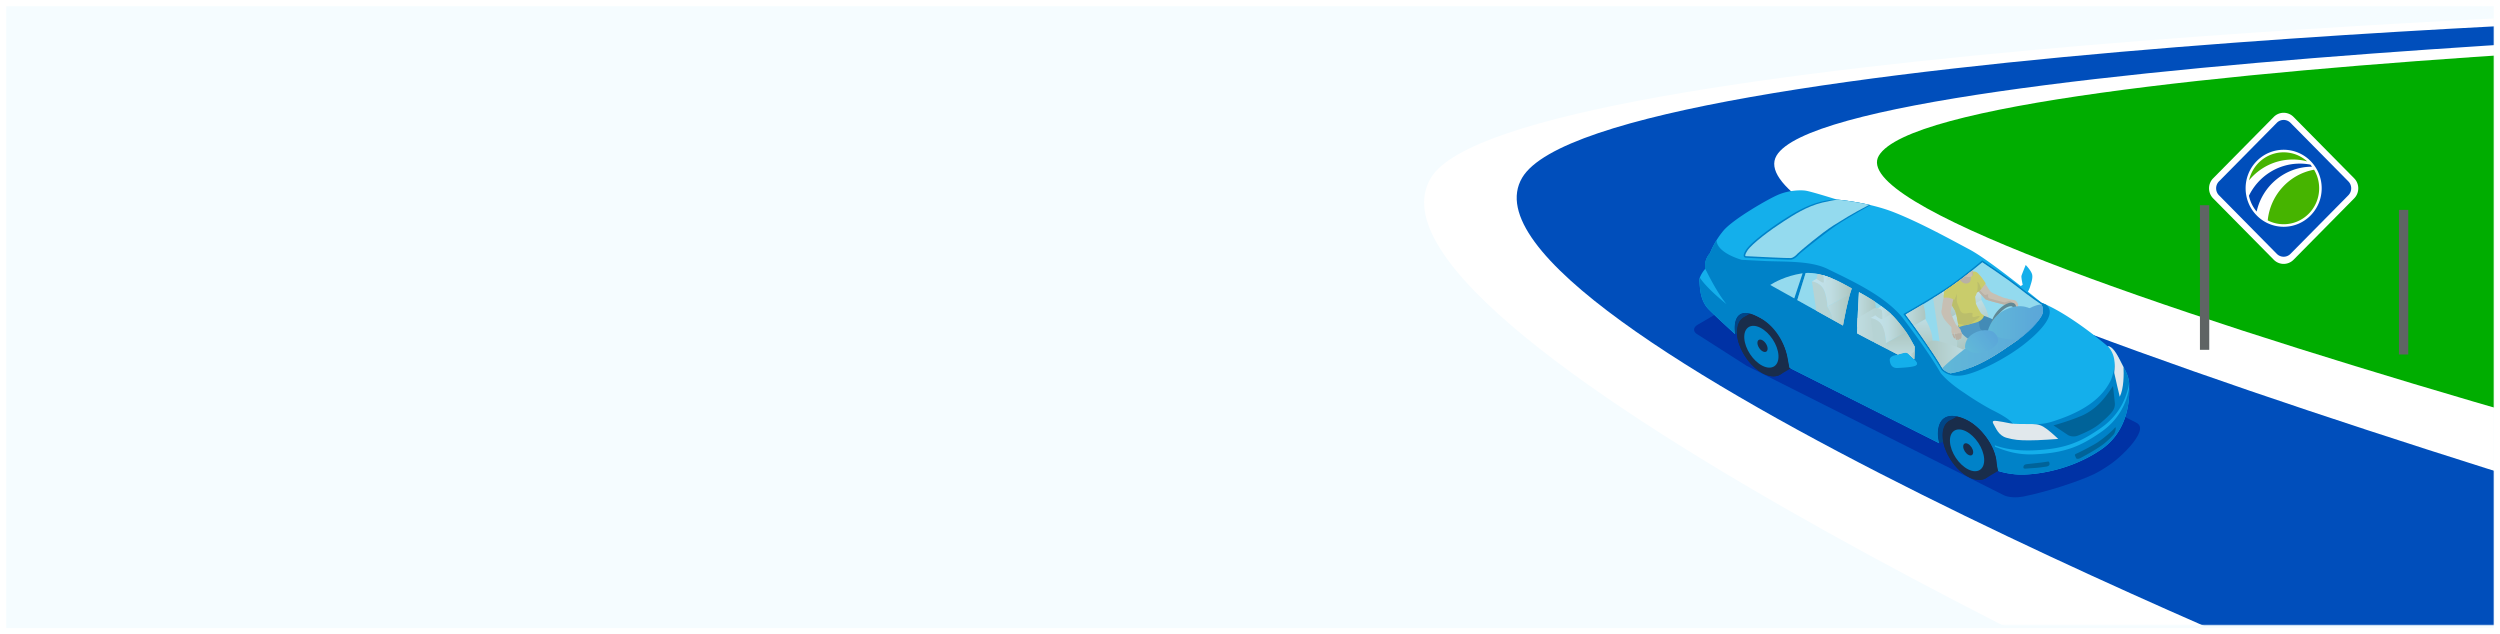 <svg width="1608" height="408" fill="none" xmlns="http://www.w3.org/2000/svg" viewBox="0 0 1608 408"><g filter="url(#filter0_d)"><path fill="#F5FCFF" d="M1604 2H4v400h1600z"/></g><mask id="a" maskUnits="userSpaceOnUse" x="627" y="2" width="977" height="400"><path transform="matrix(-1 0 0 1 1604 2)" fill="#F5FCFF" d="M0 0h977v400H0z"/></mask><g mask="url(#a)"><path d="M1815.84 10.01l-221.16 12.087-412.3 43.203-76.81 45.616 349.28 203.445 293.2 27.611 67.79-331.961z" fill="#00AD00"/><path d="M1725.26 6.697S971.115 30.777 920.425 114.28C857.991 217.137 1476.9 493 1476.9 493l522.48-123.8s-828.17-206.809-790.9-269.085c38.95-65.08 809.99-83 809.99-83L1725.26 6.696z" fill="#fff"/><path d="M1535.55 452.392S923.755 207.655 979.078 114.279C1028.87 30.243 1783.91 9.401 1783.91 9.401l168.74 3.197s-771.51 22.153-809.99 87.508c-41.13 69.872 790.89 300.67 790.89 300.67l-398 51.616z" fill="#004EBB"/><path d="M1092.02 208.807c-3.27 1.878-3.2 4.8.17 6.494l31.23 19.982 165.34 83.193c3.37 1.695 8.93 1.653 12.64.91 14.06-2.855 34.8-9.273 45.85-14.607 3.4-1.644 8.31-4.791 11.35-7.028 5.12-3.756 13.66-11.861 16.64-17.996 1.65-3.397 2.1-6.235-1.27-7.938l-203.17-102.24c-3.37-1.694-8.8-1.552-12.07.326l-66.71 38.904z" fill="#0032A5"/><path d="M1096.83 172.849c-1.01-5.868 3.1-10.083 3.1-10.083s2.32-6.802 8.44-14.248c6.12-7.437 29.06-20.633 35.57-23.346 6.51-2.713 13.76-3.046 17.32-2.554 3.58.493 20.25 5.751 20.25 5.751s20.2 1.611 36.97 8.28 34.94 16.694 48.4 23.864c7.85 4.173 22.23 15.099 32.87 23.479l1.25-.793s-1.04-4.899-.8-5.767c.23-.877 2.73-7.012 2.73-7.012s3.06 3.097 3.99 5.659c.94 2.563-.67 6.428-1.17 8.306-.29 1.068-.92 2.337-1.4 3.238-.01-.008-.03-.017-.04-.025 5.23 4.174 8.77 7.103 8.77 7.103 18.53 7.27 42.39 27.862 42.39 27.862 4.56.234 7.7 8.831 10.98 14.69 3.29 5.868 3.12 9.816 3.03 11.536-.1 1.719 2.18 26.334-17.79 40.165-19.98 13.822-43.82 16.91-54.44 16.192a53.15 53.15 0 0 1-12.08-2.245c-.41-1.995-.8-3.864-.88-5.167-.64-10.717-10.19-23.529-19.95-28.02-12.65-5.818-18.54.092-17.89 10.818.07 1.06.39 2.737.81 4.499l-96.33-48.512c-.42-2.287-.88-4.633-1.11-6.052-1.59-9.757-9.2-20.75-17.68-25.833-13.55-8.121-17.6-.409-16.15 10.225v.017c-4.81-4.374-12.79-11.694-16.87-15.834-6.09-6.169-5.62-15.016-6.07-18.155-.46-3.138 3.78-8.038 3.78-8.038z" fill="#14AFEB"/><path d="M1093.04 180.887c.46 3.139-.02 11.986 6.07 18.155 4.09 4.14 12.07 11.46 16.87 15.834v-.017c-1.46-10.634 2.6-18.355 16.15-10.225 8.48 5.083 16.1 16.076 17.68 25.833.24 1.419.7 3.765 1.11 6.052l96.33 48.512c-.42-1.762-.75-3.439-.81-4.499-.64-10.726 5.25-16.636 17.89-10.818 9.77 4.491 19.31 17.303 19.95 28.02.08 1.303.47 3.172.88 5.167a53.15 53.15 0 0 0 12.08 2.245c10.62.718 34.46-2.37 54.44-16.192 18.13-12.546 17.92-33.972 17.8-39.122-1.67 8.814-6.12 19.849-18.32 28.237-12.6 8.673-22.43 13.339-43.1 14.173-12.18.484-20.34-3.197-24.92-4.924l-.05-.91c4.57 1.728 12.63 3.739 24.81 3.255 20.68-.826 30.5-5.5 43.1-14.164 12.28-8.447 16.71-19.565 18.36-28.413.06.309.1.601.14.885.04-2.004-.22-5.634-3.05-10.709-.92-1.645-1.83-3.498-2.76-5.326-2.14 3.631-3.53 1.845-3.53 1.845-.11 3.956-1.74 9.49-2.75 11.343-1.01 1.853-4.16 8.356-12.97 14.641s-18.81 9.607-24.53 11.443c-5.72 1.837-11.16 1.62-11.16 1.62-6.71 3.372-13.56.467-13.56.467-1.6-3.13-8.41-6.895-13.51-9.44-2.78-1.386-7.67-4.249-12.1-7.062-3.72-2.362-5.91-3.931-5.91-3.931-11.12-7.137-15.46-12.954-15.46-12.954-8.46-14.749-24.45-35.499-24.45-35.499-11.65-14.382-33.6-24.223-48.31-31.451-10.5-5.159-26.26-4.549-39.49-5.025l-15.68-.818s-15.9-4.249-16.21-12.612c-2.94 4.733-4.14 8.247-4.14 8.247s-4.11 4.223-3.09 10.083c0 0 6.77 14.406 13.63 22.795 0 0-12.54-9.9-17.12-17.053-.27.818-.41 1.611-.31 2.312zm126.12 47.527c4.1-.935 6.54-2.404 8.1-1.018l4.57 4.156s2.39 2.329.7 3.431c-1.69 1.102-7.3 1.444-11.92 1.719-4.62.276-4.97-3.914-5.07-4.59-.1-.685-.48-2.763 3.62-3.698z" fill="#0082C8"/><path d="M1158.62 174.869a24.84 24.84 0 0 1 2.58-.283c12.99-.785 26.14 7.445 30.66 9.966 7.25 4.04 20.86 11.36 28.73 20.533 9.61 11.21 7.34 10.3 21.89 35.182 0 0-4.12-2.078-10.18-5.158.08-.042.16-.076.23-.126 1.69-1.101-.7-3.43-.7-3.43l-4.57-4.157c-1.56-1.377-3.99.084-8.07 1.01-10.63-5.459-22.36-11.552-29.26-15.366-14.94-8.272-53.25-29.673-53.25-29.673s8.13-6.252 21.94-8.498z" fill="#0082C8"/><path d="M1254.15 270.415l4.46-2.645c1.72.35 3.63.984 5.72 1.953 9.77 4.49 19.31 17.303 19.95 28.02.08 1.302.47 3.172.88 5.167h.02l-7.85 4.674c-2.69 1.619-6.47 1.552-10.75-.584-8.85-4.424-16.5-16.001-17.09-25.867-.33-5.367 1.5-9.123 4.66-10.718z" fill="#192D4B"/><path d="M1258.61 267.761l-4.46 2.646c-3.17 1.594-4.99 5.35-4.67 10.717.06 1.027.2 2.07.41 3.122l-2.64.785c-.42-1.762-.75-3.439-.81-4.499-.54-8.94 3.48-14.532 12.17-12.771z" fill="#004687"/><path d="M1249.48 281.124c.59 9.866 8.25 21.451 17.09 25.867 8.85 4.415 15.54 0 14.95-9.866-.6-9.866-8.25-21.452-17.1-25.867-8.84-4.416-15.53 0-14.94 9.866z" fill="#192D4B"/><path d="M1250.43 282.058c.55 9.098 7.6 19.782 15.75 23.855 8.17 4.074 14.34.009 13.79-9.098-.55-9.098-7.6-19.782-15.76-23.855s-14.33 0-13.78 9.098z" fill="#192D4B"/><path d="M1254.22 284.154c.41 6.777 5.66 14.724 11.73 17.762 6.07 3.03 10.66 0 10.26-6.769-.41-6.778-5.66-14.724-11.73-17.754-6.08-3.047-10.67-.008-10.26 6.761z" fill="#0082C8"/><path d="M1262.74 287.426c.11 1.978 1.65 4.29 3.42 5.183 1.77.885 3.11 0 2.99-1.978-.12-1.978-1.66-4.299-3.43-5.183-1.76-.885-3.1 0-2.98 1.978zM1121.86 203.782l3.6-2.145c1.9.492 4.12 1.46 6.67 2.996 8.48 5.083 16.11 16.076 17.68 25.834.24 1.419.7 3.764 1.11 6.051l.85.426-6.74 4.006c-2.69 1.62-6.47 1.553-10.75-.584-8.85-4.415-16.5-16.001-17.1-25.867-.31-5.367 1.52-9.115 4.68-10.717z" fill="#192D4B"/><path d="M1117.18 214.5c.6 9.866 8.25 21.451 17.1 25.866 8.85 4.416 15.54.009 14.95-9.865-.59-9.866-8.25-21.452-17.1-25.867-8.84-4.416-15.54 0-14.95 9.866z" fill="#192D4B"/><path d="M1118.13 215.435c.55 9.098 7.6 19.782 15.76 23.863 8.16 4.073 14.33 0 13.79-9.098-.56-9.098-7.61-19.782-15.77-23.855-8.16-4.082-14.32-.008-13.78 9.09z" fill="#192D4B"/><path d="M1121.93 217.53c.4 6.769 5.65 14.723 11.72 17.762 6.08 3.029 10.66 0 10.26-6.77-.41-6.777-5.66-14.723-11.73-17.762-6.07-3.038-10.66-.008-10.25 6.77z" fill="#0082C8"/><path d="M1130.38 220.769c.13 2.011 1.69 4.373 3.49 5.275 1.8.901 3.17 0 3.05-2.012-.13-2.011-1.68-4.374-3.49-5.275-1.81-.901-3.17 0-3.05 2.012z" fill="#192D4B"/><path d="M1125.46 201.646l-3.6 2.145c-3.16 1.594-4.99 5.35-4.67 10.709v.134l-1.21.242v-.017c-1.18-8.631 1.27-15.333 9.48-13.213z" fill="#004687"/><path d="M1254.16 183.692c9.92-6.944 20.79-16.217 20.79-16.217s17.19 11.443 22.8 15.925c8.4 6.711 15.33 11.302 15.33 11.302.93.367 1.88.768 2.83 1.194 8.1 6.134-5.27 18.955-15.59 26.743-10.31 7.779-27.21 16.777-37.25 18.655-1.03.192-2 .309-2.92.367-7.96.476-11.34-3.773-11.34-3.773-7.71-13.505-24.56-35.891-24.56-35.891s19.98-11.36 29.91-18.305zM1123.07 160.688c3.38-5.117 16.66-14.69 23.6-19.123 4.97-3.171 13.01-8.497 22.65-11.318 3.21-.943 6.6-1.602 10.12-1.811a33.55 33.55 0 0 1 2.07-.067s9.94.793 21.65 3.564c0 0-16.12 8.848-23.36 13.956-7.23 5.1-21.2 16.276-22.78 17.837 0 0-2.52 3.105-5.13 3.256-2.61.158-28.92-1.211-28.92-1.211s-3.28.034.1-5.083z" fill="#0082C8"/><path d="M1254.73 184.51c8.55-5.976 17.89-13.764 20.29-15.776 3.14 2.104 17.19 11.536 22.09 15.459 8.34 6.66 15.34 11.31 15.41 11.351l.09.059.1.042.32.133c.86 1.653 1.49 3.831.71 6.01-1.6 4.449-9.74 12.821-17.65 18.046-7.64 5.041-22.22 16.71-41.51 20.299-3.13-.876-4.67-2.496-4.96-2.821-6.78-11.861-20.66-30.658-23.89-34.998 4.17-2.404 20.42-11.794 29-17.804zM1188.72 184.251c.89.492 1.67.934 2.33 1.277-2.47 6.694-4.83 19.197-5.66 23.838-8.2-4.557-19.68-10.951-29.38-16.368l5.4-17.411c10.67-.585 21.48 5.425 27.31 8.664zM1158.79 175.862c.21-.033.43-.058.65-.091l-5.36 16.151c-7.04-3.923-12.89-7.195-15.48-8.639 2.78-1.778 9.91-5.751 20.19-7.421zM1151.82 165.98c1.77-.109 3.79-2.12 4.41-2.888l.03-.042.05-.033c1.67-1.661 15.42-13.238 22.9-17.954 14.69-9.265 19.17-11.118 23.11-13.322-10.41-2.404-19.24-3.238-20.62-3.355-2.41.334-5.55 1.018-9.66 1.92-10.03 2.47-18.55 8.096-24.05 11.61l-.78.501c-7.81 4.983-20.19 14.114-23.31 18.822-1.69 2.562-1.32 3.33-1.31 3.355.07.142.35.167.35.167H1123.01c9.09.484 26.79 1.344 28.81 1.219z" fill="#94DAEE"/><path d="M1363.42 255.174s-3.28-13.714-3.51-15.208c-.23-1.494 2.24-10.367-4.19-17.378 4.14.492 7.11 7.871 10.12 13.538.21 4.232.31 13.706-2.42 19.048zM1323.85 282.318s-3.8-3.681-7.14-6.21c-3.33-2.529-5.5-3.305-9.8-3.355-4.29-.042-10.95.15-14.22-.51-3.28-.659-5.93-1.16-8.02-1.435-2.08-.284-3.8-.326-2.4 2.011s3.14 7.32 8.27 8.748c5.13 1.427 7.9 1.627 14.32 1.677 6.42.059 18.99-.926 18.99-.926z" fill="#E1E8EC"/><path d="M1334.12 280.707a8.02 8.02 0 0 0 2.66-.634l.72-.301c4.01-1.694 9-3.806 13.45-7.562 3.82-3.222 6.36-5.717 7.76-7.637 1.23-1.695 1.74-3.481 1.54-5.467-.19-1.87-.81-7.588-1.17-10.835-1.48 2.288-4.12 6.152-6.97 9.366-2.41 2.721-7.49 7.67-14.49 10.308-.48.184-.96.376-1.45.576-.47.192-.95.384-1.43.559-5.65 2.145-11.21 3.781-13.94 4.532l9.27 6.177c-.01.008 1.65 1.06 4.05.918zM1303.45 298.569c2.8-.343 10.02-1.035 13.47-1.645.57-.1 1.13-.292 1.35 1.286.22 1.577-1.97 1.903-1.97 1.903-3.03.451-5.86.809-7.69.901 0 0-5.47.393-5.98.418-.63.025-1.1-.334-1.1-.334-.26-1.002.17-2.312 1.92-2.529zM1334.64 292.993l.7 1.711s.66.96 2.61-.008c1.94-.968 9.93-5.267 14.56-8.723 3.43-2.562 6.55-5.951 7.13-6.685.59-.735 1.13-2.605 1.15-3.281.03-.676.42-1.978-1.08-.233-1.5 1.744-6.86 6.301-10.44 8.68-3.58 2.379-12.56 6.895-14.08 7.479 0 .008-.84.334-.55 1.06z" fill="#006399"/><path d="M1099.68 163.05s-.98 2.228.99 4.482c1.96 2.254 6.32 6.127 6.32 6.127s1.1.434-.92 2.888c-2.02 2.454-2.27 2.47-2.27 2.47s-.3.351-.78.376c-.37.025-.83-.142-1.35-.793-1.2-1.502-3.65-3.823-4.83-5.759-.87-4.967 1.96-8.756 2.84-9.791z" fill="#0082C8"/><path d="M1227.26 227.396c-1.36-1.202-3.38-.242-6.59.634-9.01-4.615-18.95-9.765-26.13-13.63.12-9.04.85-21.627 1.14-26.476 10.78 5.801 19.07 11.911 24.13 17.812 6.3 7.354 7.44 9.432 11.69 17.178.02.025.03.05.04.075l-.32 8.004-3.96-3.597z" fill="#94DAEE"/><path d="M1248.09 223.331l9.98 4.265c.37-2.446 1.35-6.018.24-12.437-1.09-6.31-4.28-10.7-4.28-10.7s.13-5.217-2.08-11.41a11.11 11.11 0 0 0-3.09-4.633c-1.75 1.118-3.59 2.27-5.45 3.414l4.68 31.501z" fill="#D4CDBF"/><path d="M1274.38 192.857s.56-4.825-1.64-11.01c-1.26-3.514-3.38-5.709-5.15-7.028-3.78 3.014-8.43 6.594-12.85 9.699-1.7 1.194-3.71 2.521-5.87 3.898 1.23 1.094 2.36 2.579 3.1 4.633 2.2 6.193 2.08 11.41 2.08 11.41l20.33-11.602z" fill="url(#paint0_linear)"/><path d="M1258.31 215.168c-1.09-6.31-4.28-10.701-4.28-10.701l20.34-11.602s2.58 3.923 4.31 9.432c1.1 3.506 1.52 9.95 1.15 12.387l-21.76 12.921c.37-2.446 1.36-6.027.24-12.437z" fill="url(#paint1_linear)"/><path d="M1298.33 218.274c-4.72-1.92-10.79-3.84-13.07-4.299-4.02-.81-5.45.676-5.45.676l-21.65 12.846c.45 2.337 5.05 5.968 9.71 8.747 12.72-5.033 22.45-12.612 28.22-16.418.75-.484 1.49-1.01 2.24-1.552z" fill="url(#paint2_linear)"/><path d="M1231.02 209.517l7.38-4.206s.47-4.14-1.41-9.449c-.02-.042-.04-.075-.05-.117-4.99 2.972-9.34 5.476-11.21 6.561.96 1.293 2.89 3.898 5.29 7.211z" fill="url(#paint3_linear)"/><path d="M1238.4 205.311l-7.38 4.206c3.11 4.307 7.03 9.825 10.72 15.308l1.34-.793c.31-2.095-.04-7.62-.99-10.625-1.48-4.724-3.69-8.096-3.69-8.096z" fill="url(#paint4_linear)"/><path d="M1249.37 236.861c7.03-4.257 15-9.374 15.21-10.375.36-1.712-14.54-6.478-18.37-7.212-3.83-.726-5.2.609-5.2.609l-1.9 1.069c3.77 5.475 7.54 11.201 10.26 15.909z" fill="url(#paint5_linear)"/><path d="M1275.45 202.99s5.77 1.519 9.38 4.432c3.61 2.913 8.39 8.497 8.39 8.497l-3.48 5.434s-12.17-5.959-15.53-7.762c-3.35-1.803-6.25-7.32-6.25-7.32l7.49-3.281z" fill="#014B89"/><path d="M1271.35 204.727s1.9 3.205 1.76 4.156c-.14.952.62 2.771.62 2.771s5.84 4.449 7.47 6.745c1.63 2.303 3.2 5.884 2.75 5.918-.44.033-6.65 2.537-6.65 2.537s-5.46-5.801-8.69-7.42c-3.23-1.611-8.09-4.691-9.26-10.067l12-4.64z" fill="#1A64A3"/><path d="M1292.03 192.456s.04.009.09.009c.38.058 1.97.283 2.68.45.81.192 1.27-.058 2.3 1.127 1.03 1.194.98 1.995.93 2.796-.05.802-.31 1.995-.57 2.271-.26.275-.37.551-.74.484-.38-.067-.55-.259-.52-.234.02.025-.5-.008-.47-.551.03-.534.33-1.702.33-1.702l-.3-.96s-.75-.51-.96-.443c-.22.067-2.29.167-2.29.167s-2.9.209-3.99-.075c-1.1-.284-10.47-2.629-11.34-3.205-.86-.584-4.12-4.775-5.49-6.143-1.37-1.369-1.86-5.96-2.65-6.202-.79-.234-2.61-.117-2.61-.117l-1.37-2.771s3.84-3.856 6.27-1.886c2.42 1.961 3.23 3.138 3.63 3.664.4.526 4.5 7.854 5.64 8.689 1.14.835 8.56 4.09 9.73 4.073.84 0 1.7.559 1.7.559z" fill="#F2A983"/><path d="M1271.1 183.985s3.99 4.75 5.2 5.543c1.2.793 2.79-1.052 2.49 0-.3 1.051.07 2.111.49 2.337.42.225 9.3 2.454 9.91 2.637.61.184 2.89-1.377 4.05-.676.69.418 1.01 1.236.87 1.953-.67.05-1.59.092-1.59.092s-2.9.209-3.99-.075c-1.1-.284-10.47-2.629-11.34-3.205-.86-.584-4.12-4.774-5.49-6.143-.4-.401-.73-1.077-1.01-1.837l.41-.626z" fill="#D88F69"/><path d="M1267.72 174.912s2.45-.976 4.26.601c1.8 1.586 5.21 6.627 5.21 6.627s-3.5 5.443-6.15 6.152c-2.65.71-3.32-13.38-3.32-13.38z" fill="#F6C100"/><path d="M1269.46 181.623c.46-.96 3.04-.802 3.73 1.168a25.8 25.8 0 0 0 1.24 2.947c-1.08 1.185-2.3 2.27-3.39 2.562-1.11.292-1.98-1.97-2.63-4.708.49-.926.9-1.677 1.05-1.969z" fill="#DDA800"/><path d="M1262.11 183.626c3.69.676 6.22.501 6.74-1.51.51-2.012-1.68-6.235-1.68-6.235l-.66-.209a305.062 305.062 0 0 1-7.21 5.542c.36 1.06 1.16 2.112 2.81 2.412z" fill="#D88F69"/><path d="M1270.89 195.086c-.06-.76-.48-4.307-.48-4.307.68-.918 1.8-3.464 1.59-7.654-.21-4.19-2.88-7.888-2.88-7.888s-.98-.2-1.78-.225c-.29.225-.59.459-.88.693.02.025.03.05.06.075 1.17 1.327 1.94 4.974-.35 6.193-2.05 1.085-3.85-.134-4.96-1.252-.19-.192-.37-.367-.54-.543a205.554 205.554 0 0 1-5.94 4.324c-.9.634-1.88 1.302-2.94 1.995.35 4.315 4.72 11.635 5.61 13.104 1.04 1.703 2.44 11.102 2.44 11.102 1.39-1.177 6.84-1.953 11.35-3.322 4.53-1.369 4.94-4.483 4.94-4.483s-1.11-.601-1.79-1.277c-.68-.667-3.38-5.776-3.45-6.535z" fill="#F6C100"/><path d="M1267.69 177.983c1.53-.375 1.08-1.677 1.09-2.637.01-.493.07-1.052.14-1.603a407.497 407.497 0 0 1-5.22 4.123c1.43.343 2.96.376 3.99.117z" fill="#F2A983"/><path d="M1268.44 177.624c.61-.559.34-1.527.35-2.278.01-.493.07-1.052.14-1.603l-.09.075c.06.309.06.701-.38.743-.48.042-.19.885-.21 1.427 0 .293.06 1.01.19 1.636z" fill="#D88F69"/><path d="M1258.67 191.129c-.22 2.262-.07 3.464.94 5.359 1 1.895.86 3.706 2.61 4.716 1.74 1.01 3.28-.059 5.05 0 1.77.05 1.63-.025 1.43 1.168-.19 1.186-.09 1.903 1.39 1.478 1.49-.434 3.57-1.127 3.16-.142-.32.793-4.33 3.13-5.61 4.649-1.2.292-2.37.559-3.43.818-1.35-.234-3.03-.584-4.77-.968-.49-2.913-1.34-7.446-2.03-8.581-.95-1.569-5.49-8.263-5.25-12.395l4.9-.576c0-.016 1.83 2.212 1.61 4.474z" fill="#DDA800"/><path d="M1284.02 211.871c.94 0 2.07-.292 3.32-.901 4.33-2.112 8.52-7.278 9.35-11.544.59-3.03-.66-4.782-3-4.782-.94 0-2.07.292-3.32.901-4.32 2.112-8.51 7.278-9.35 11.544-.59 3.03.67 4.782 3 4.782zm-1.09-4.423c.7-3.548 4.35-8.038 7.99-9.816.94-.459 1.8-.693 2.48-.693.54 0 .92.142 1.15.426.36.434.45 1.293.25 2.345-.71 3.547-4.36 8.038-8 9.816-.93.459-1.79.701-2.48.701-.53 0-.92-.142-1.15-.426-.36-.442-.45-1.302-.24-2.353z" fill="#39464A"/><path d="M1313.73 201.789c.78-2.154.16-4.307-.67-5.952-6.2-.067-19.49 9.282-32.55 17.061-12.64 7.537-25.83 18.48-31.21 23.839.11.192.22.384.32.567.29.326 1.83 1.945 4.96 2.822 19.29-3.59 33.86-15.25 41.51-20.3 7.91-5.217 16.05-13.589 17.64-18.037z" fill="url(#paint6_linear)"/><path d="M1310.49 206.938c-.7-4.157-3.62-7.88-3.62-7.88s-6.4-4.741-16.69 0c-10.29 4.741-11.86 14.941-11.86 14.941v.2c6.08 2.88 13.41 4.825 20.17 3.94 4.61-3.372 9.06-7.57 12-11.201z" fill="url(#paint7_linear)"/><path d="M1263.96 223.815s-.95-5.917 5.82-9.548c6.77-3.631 12.14-.91 12.14-.91s8.54 5.851-1.88 11.485c-10.42 5.634-16.08-1.027-16.08-1.027z" fill="url(#paint8_linear)"/><path d="M1258.44 209.267c.52.567 2.28 1.97 2.64 2.905.35.934.79 2.353.63 3.313-.16.969-.08 2.221-.59 2.362-.51.142-.75.042-.75.042s-.05.66-.71.635c-.65-.026-.56-.293-.56-.293s-.54.409-.83.318c-.29-.092-.42-1.119-.42-1.119s-.46-2.412-.56-2.621c-.08-.208-.51-1.36-.53-.96-.02.393.42 1.912.51 2.421.09.509.44 1.36.14 1.427-.3.059-.99-.776-1.2-1.494-.21-.718-1.05-2.362-1.07-2.855-.02-.484.26-2.512-.11-3.029-.37-.518-4.17-4.065-5.16-6.252-.98-2.195-1-2.237-1.16-3.23-.15-.86.3-1.979.3-1.979s.5-5.892 1.31-7.478c.82-1.586 1.28-2.596 1.32-3.08.05-.484.43-2.413 1.95-2.605 1.52-.192 4.45 2.454 4.53 3.506.08 1.052-1.18 2.195-1.72 3.439-.54 1.244-1.77 8.355-1.77 8.355s2.86 7.237 3.81 8.272z" fill="#F2A983"/><path d="M1261.12 217.848c-.51.141-.75.041-.75.041s-.05.66-.71.635c-.65-.025-.56-.292-.56-.292s-.54.409-.83.317c-.29-.092-.42-1.119-.42-1.119s-.34-1.761-.5-2.404c.13-.4 1.2-.075 1.2-.075s.22-.208.71-.425c.5-.217 1.13-.084 1.13-.084s.28-.083 1.03-.342a.827.827 0 0 1 .21-.05c.1.517.15 1.018.08 1.444-.16.951-.08 2.212-.59 2.354zM1255.69 214.901c.54 0 1.04.059 1.28.084.12.492.25 1.01.3 1.269.09.509.44 1.36.14 1.427-.3.058-.99-.776-1.2-1.494-.09-.309-.31-.793-.52-1.286z" fill="#D88F69"/><path d="M1258.4 186.18c-.43-1.419-1.27-2.246-2.17-2.73-.5.359-1 .718-1.49 1.06-1.27.885-2.71 1.853-4.25 2.855-.47 2.17-.36 4.173-.36 4.173 3.4-.784 6.91 1.327 6.91 1.327s2.23-3.772 1.36-6.685z" fill="#F6C100"/><path d="M1205.92 194.024c-3.06-2.028-6.44-4.048-10.11-6.026l-.14.084c-.26 4.24-.82 13.947-1.04 22.269l11.92-7.078c.27-1.812.05-6.152-.63-9.249z" fill="url(#paint9_linear)"/><path d="M1221.99 208.315c-.65-.785-1.37-1.636-2.17-2.571-1.81-2.112-4.03-4.24-6.64-6.377-1.69-.534-3.14-.935-3.99-1.11-3.45-.693-4.67.584-4.67.584l-9.7 5.759a406.12 406.12 0 0 0-.29 9.816c2.94 1.586 6.36 3.381 9.97 5.275 3.87-2.303 12.5-7.787 17.49-11.376z" fill="url(#paint10_linear)"/><path d="M1213.06 220.776s.11-4.483-1.77-9.791c-2.11-5.935-8.13-6.461-8.13-6.461l2.32 15.651c3.23 1.686 6.61 3.439 9.96 5.158-1.11-2.813-2.38-4.557-2.38-4.557z" fill="#D4CDBF"/><path d="M1225.93 213.438c-1.5-2.162-3.28-4.399-6.11-7.704-1.9-2.203-4.23-4.44-6.99-6.677l-9.67 5.467s6.02.517 8.13 6.46c1.88 5.309 1.77 9.791 1.77 9.791l12.87-7.337z" fill="url(#paint11_linear)"/><path d="M1227.26 227.395l3.96 3.606.32-8.004c0-.025-.02-.051-.04-.076-2.34-4.273-3.74-6.819-5.58-9.482l-12.86 7.337s1.26 1.745 2.36 4.558c1.76.909 3.52 1.811 5.24 2.696 3.22-.877 5.24-1.837 6.6-.635z" fill="url(#paint12_linear)"/><path d="M1210.19 199.558c.53.626.59 3.973.58 5.651.15-.025.3-.067.45-.125l5.04-3.014a70.752 70.752 0 0 0-6.21-5.141c-1.26.759-2.26 1.36-2.57 1.544.91-.159 2.07.334 2.71 1.085z" fill="url(#paint13_linear)"/><path d="M1207.49 198.465c.9-.142 2.05.342 2.7 1.094.53.626.59 3.973.58 5.65-.58.101-1.07-.025-1.07-.025s-3.05-1.644-3.47-2.387c-.42-.743 1.16-4.265 1.16-4.265s.04-.034.1-.067z" fill="#D4CDBF"/><path d="M1231.42 226.143l-3.35 1.986 3.16 2.871.19-4.857z" fill="url(#paint14_linear)"/><path d="M1173.58 187.458c-2.12-5.935-8.13-6.461-8.13-6.461l2.78 18.822c3.67 2.045 7.29 4.065 10.66 5.935-1.03-5.05-3.54-8.506-3.54-8.506s.11-4.482-1.77-9.79z" fill="#D4CDBF"/><path d="M1189.94 188.927l-14.59 8.322s2.5 3.463 3.54 8.505c2.31 1.285 4.5 2.504 6.5 3.614.71-3.94 2.51-13.53 4.55-20.441z" fill="url(#paint15_linear)"/><path d="M1189.94 188.927c.37-1.227.74-2.388 1.11-3.398-.66-.342-1.44-.776-2.33-1.277-3.78-2.103-9.66-5.358-16.24-7.236l-7.04 3.981s6.02.518 8.13 6.461c1.88 5.308 1.78 9.79 1.78 9.79l14.59-8.321z" fill="url(#paint16_linear)"/><path d="M1172.82 177.115c.22 1.302.25 3.364.25 4.558.15-.025.3-.067.45-.126l4.41-2.637a52.061 52.061 0 0 0-5.11-1.795z" fill="url(#paint17_linear)"/><path d="M1168.53 179.26c.41.743 3.47 2.388 3.47 2.388s.48.125 1.07.025c0-1.202-.03-3.256-.25-4.558-1.19-.35-2.4-.659-3.63-.901-.42 1.085-.91 2.587-.66 3.046z" fill="#D4CDBF"/><path opacity=".45" d="M1188.72 184.251c.89.492 1.67.934 2.33 1.277-2.47 6.694-4.83 19.197-5.66 23.838-8.2-4.557-19.68-10.951-29.38-16.368l5.4-17.411c10.67-.585 21.48 5.425 27.31 8.664zM1254.73 184.51c8.55-5.976 17.89-13.764 20.29-15.776 3.14 2.104 17.19 11.536 22.09 15.459 8.34 6.66 15.34 11.31 15.41 11.351l.09.059.1.042.32.133c.86 1.653 1.49 3.831.71 6.01-1.6 4.449-9.74 12.821-17.65 18.046-7.64 5.041-22.22 16.71-41.51 20.299-3.13-.876-4.67-2.496-4.96-2.821-6.78-11.861-20.66-30.658-23.89-34.998 4.17-2.404 20.42-11.794 29-17.804zM1227.26 227.396c-1.36-1.202-3.38-.242-6.59.634-9.01-4.615-18.95-9.765-26.13-13.63.12-9.04.85-21.627 1.14-26.476 10.78 5.801 19.07 11.911 24.13 17.812 6.3 7.354 7.44 9.432 11.69 17.178.02.025.03.05.04.075l-.32 8.004-3.96-3.597z" fill="#94DAEE"/><path d="M1421 132h-6v93h6v-93zM1549 135h-6v93h6v-93z" fill="#5F6464"/><path d="M1423.5 114.688l38.98-39.472a8.926 8.926 0 0 1 12.74 0l38.98 39.472c3.52 3.564 3.52 9.34 0 12.913l-38.98 39.463a8.925 8.925 0 0 1-12.74 0l-38.98-39.463c-3.52-3.573-3.52-9.349 0-12.913z" fill="#fff"/><path d="M1428.4 117.868l37.22-37.694a4.52 4.52 0 0 1 6.46 0l37.23 37.694c1.79 1.811 1.79 4.741 0 6.544l-37.23 37.694a4.518 4.518 0 0 1-6.46 0l-37.22-37.694c-1.79-1.811-1.79-4.741 0-6.544z" fill="#fff"/><path d="M1468.85 165.128c-1.66 0-3.22-.659-4.4-1.844l-37.22-37.694c-2.42-2.454-2.42-6.444 0-8.907l37.22-37.694a6.134 6.134 0 0 1 4.39-1.845c1.66 0 3.23.652 4.4 1.845l37.23 37.694a6.28 6.28 0 0 1 1.82 4.449c0 1.678-.65 3.264-1.82 4.458l-37.23 37.694a6.134 6.134 0 0 1-4.39 1.844z" fill="#004EBB"/><path d="M1486.15 138.61c9.55-9.674 9.55-25.357 0-35.031a24.252 24.252 0 0 0-34.6 0c-9.56 9.674-9.56 25.357 0 35.031a24.253 24.253 0 0 0 34.6 0z" fill="#fff"/><path d="M1490.4 128.71c4.16-12.052-2.12-25.24-14.04-29.439-11.9-4.207-24.92 2.162-29.08 14.215-4.15 12.053 2.13 25.241 14.04 29.439 11.91 4.207 24.94-2.162 29.08-14.215z" fill="#fff"/><path d="M1446.52 125.881c.8 3.84 2.53 7.329 4.96 10.209 3.66-16.519 18.22-28.872 35.64-28.872-.35-.467-.71-.901-1.09-1.344a36.667 36.667 0 0 0-6.74-.643c-14.38.009-26.81 8.422-32.77 20.65z" fill="#0046B4"/><path d="M1458.6 141.757a22.513 22.513 0 0 0 10.25 2.462c12.61 0 22.83-10.35 22.83-23.12 0-4.374-1.2-8.464-3.28-11.945-15.85 2.897-28.15 16.151-29.8 32.603zM1474.72 102.603c3.21 0 6.32.425 9.28 1.21-4.03-3.623-9.34-5.835-15.16-5.835-10.88 0-19.98 7.713-22.27 18.03 6.72-8.189 16.83-13.405 28.15-13.405z" fill="#46B400"/></g><defs><filter id="filter0_d" x="0" y="0" width="1608" height="408" filterUnits="userSpaceOnUse" color-interpolation-filters="sRGB"><feFlood flood-opacity="0" result="BackgroundImageFix"/><feColorMatrix in="SourceAlpha" values="0 0 0 0 0 0 0 0 0 0 0 0 0 0 0 0 0 0 127 0"/><feOffset dy="2"/><feGaussianBlur stdDeviation="2"/><feColorMatrix values="0 0 0 0 0 0 0 0 0 0 0 0 0 0 0 0 0 0 0.08 0"/><feBlend in2="BackgroundImageFix" result="effect1_dropShadow"/><feBlend in="SourceGraphic" in2="effect1_dropShadow" result="shape"/></filter><linearGradient id="paint0_linear" x1="1261.65" y1="204.46" x2="1261.65" y2="174.817" gradientUnits="userSpaceOnUse"><stop offset=".003" stop-color="#C2B69C"/><stop offset=".505" stop-color="#E3DFD7"/><stop offset=".797" stop-color="#E6E6E6"/></linearGradient><linearGradient id="paint1_linear" x1="1260.92" y1="201.021" x2="1271.66" y2="219.612" gradientUnits="userSpaceOnUse"><stop stop-color="#E3DFD7"/><stop offset=".997" stop-color="#C2B69C"/></linearGradient><linearGradient id="paint2_linear" x1="1258.16" y1="224.993" x2="1298.32" y2="224.993" gradientUnits="userSpaceOnUse"><stop offset=".005" stop-color="#CCC1AB"/><stop offset=".182" stop-color="#D0C6B4"/><stop offset=".488" stop-color="#D3CBBC"/><stop offset=".997" stop-color="#D4CDBF"/></linearGradient><linearGradient id="paint3_linear" x1="1225.73" y1="202.632" x2="1238.45" y2="202.632" gradientUnits="userSpaceOnUse"><stop stop-color="#E3DFD7"/><stop offset=".997" stop-color="#C2B69C"/></linearGradient><linearGradient id="paint4_linear" x1="1237.11" y1="224.826" x2="1237.11" y2="205.31" gradientUnits="userSpaceOnUse"><stop offset=".003" stop-color="#C2B69C"/><stop offset="1" stop-color="#E3DFD7"/></linearGradient><linearGradient id="paint5_linear" x1="1239.11" y1="227.961" x2="1264.59" y2="227.961" gradientUnits="userSpaceOnUse"><stop offset=".003" stop-color="#C2B69C"/><stop offset="1" stop-color="#E3DFD7"/></linearGradient><linearGradient id="paint6_linear" x1="1249.3" y1="217.98" x2="1314.09" y2="217.98" gradientUnits="userSpaceOnUse"><stop offset=".003" stop-color="#389CC7"/><stop offset="1" stop-color="#2E7EC9"/></linearGradient><linearGradient id="paint7_linear" x1="1278.32" y1="207.657" x2="1310.49" y2="207.657" gradientUnits="userSpaceOnUse"><stop offset=".003" stop-color="#389CC7"/><stop offset="1" stop-color="#2E7EC9"/></linearGradient><linearGradient id="paint8_linear" x1="1281.42" y1="214.705" x2="1266.93" y2="225.55" gradientUnits="userSpaceOnUse"><stop stop-color="#2E7EC9"/><stop offset=".997" stop-color="#389CC7"/></linearGradient><linearGradient id="paint9_linear" x1="1194.63" y1="199.176" x2="1206.66" y2="199.176" gradientUnits="userSpaceOnUse"><stop stop-color="#E3DFD7"/><stop offset=".997" stop-color="#C2B69C"/></linearGradient><linearGradient id="paint10_linear" x1="1194.54" y1="208.862" x2="1221.99" y2="208.862" gradientUnits="userSpaceOnUse"><stop stop-color="#E3DFD7"/><stop offset=".997" stop-color="#C2B69C"/></linearGradient><linearGradient id="paint11_linear" x1="1203.15" y1="209.919" x2="1225.93" y2="209.919" gradientUnits="userSpaceOnUse"><stop offset=".203" stop-color="#E6E6E6"/><stop offset=".495" stop-color="#E3DFD7"/><stop offset=".997" stop-color="#C2B69C"/></linearGradient><linearGradient id="paint12_linear" x1="1222.31" y1="230.998" x2="1222.31" y2="213.44" gradientUnits="userSpaceOnUse"><stop stop-color="#E3DFD7"/><stop offset=".997" stop-color="#C2B69C"/></linearGradient><linearGradient id="paint13_linear" x1="1207.49" y1="201.059" x2="1216.27" y2="201.059" gradientUnits="userSpaceOnUse"><stop offset=".203" stop-color="#E6E6E6"/><stop offset=".495" stop-color="#E3DFD7"/><stop offset=".997" stop-color="#D4CDBF"/></linearGradient><linearGradient id="paint14_linear" x1="1228.07" y1="228.57" x2="1231.42" y2="228.57" gradientUnits="userSpaceOnUse"><stop stop-color="#E3DFD7"/><stop offset=".997" stop-color="#C2B69C"/></linearGradient><linearGradient id="paint15_linear" x1="1175.35" y1="199.147" x2="1189.95" y2="199.147" gradientUnits="userSpaceOnUse"><stop stop-color="#E3DFD7"/><stop offset=".997" stop-color="#C2B69C"/></linearGradient><linearGradient id="paint16_linear" x1="1165.44" y1="187.134" x2="1191.05" y2="187.134" gradientUnits="userSpaceOnUse"><stop offset=".203" stop-color="#E6E6E6"/><stop offset=".495" stop-color="#E3DFD7"/><stop offset=".997" stop-color="#C2B69C"/></linearGradient><linearGradient id="paint17_linear" x1="1172.82" y1="179.391" x2="1177.93" y2="179.391" gradientUnits="userSpaceOnUse"><stop offset=".203" stop-color="#E6E6E6"/><stop offset=".495" stop-color="#E3DFD7"/><stop offset=".997" stop-color="#D4CDBF"/></linearGradient></defs></svg>